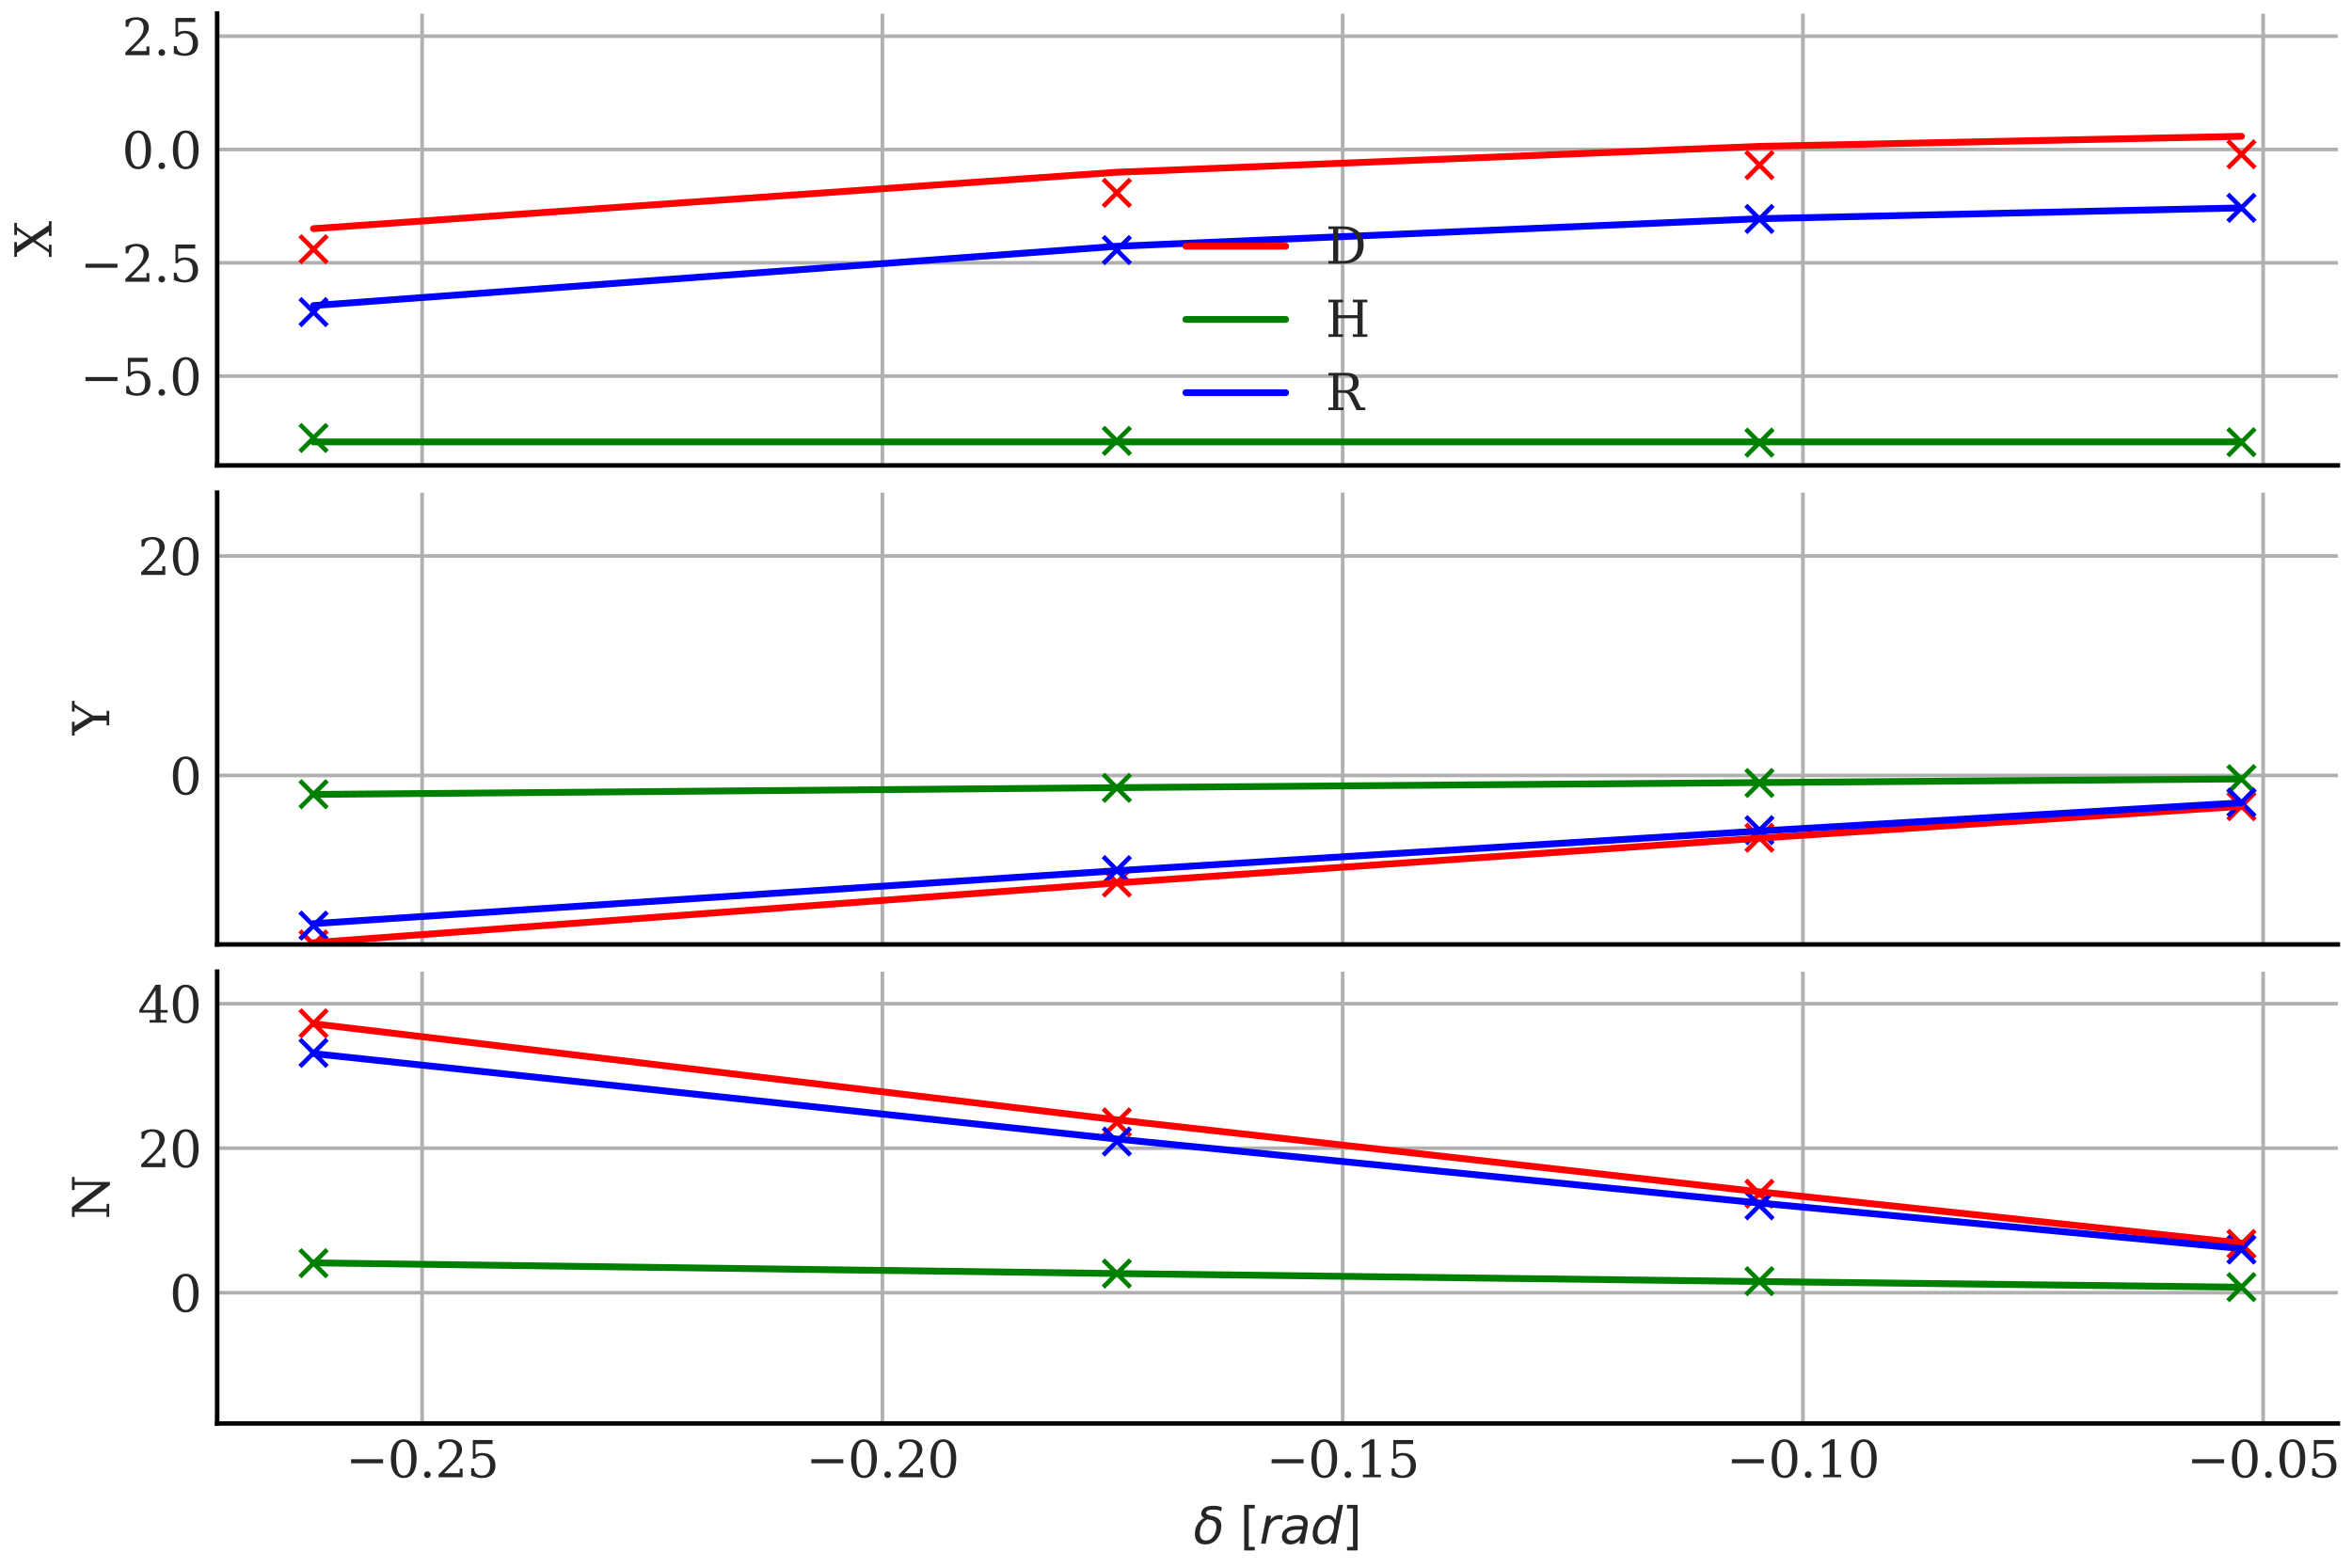 <?xml version="1.0" encoding="utf-8" standalone="no"?>
<!DOCTYPE svg PUBLIC "-//W3C//DTD SVG 1.1//EN"
  "http://www.w3.org/Graphics/SVG/1.1/DTD/svg11.dtd">
<svg xmlns:xlink="http://www.w3.org/1999/xlink" width="518.4pt" height="345.6pt" viewBox="0 0 518.4 345.6" xmlns="http://www.w3.org/2000/svg" version="1.1">
 <defs>
  <style type="text/css">*{stroke-linejoin: round; stroke-linecap: butt}</style>
 </defs>
 <g id="figure_1">
  <g id="patch_1">
   <path d="M 0 345.6 
L 518.4 345.6 
L 518.4 0 
L 0 0 
z
" style="fill: #ffffff"/>
  </g>
  <g id="axes_1">
   <g id="patch_2">
    <path d="M 47.857 102.602 
L 515.282 102.602 
L 515.282 3 
L 47.857 3 
z
" style="fill: #ffffff"/>
   </g>
   <g id="matplotlib.axis_1">
    <g id="xtick_1">
     <g id="line2d_1">
      <path d="M 93.044 102.602 
L 93.044 3 
" clip-path="url(#p9819926d21)" style="fill: none; stroke: #b0b0b0; stroke-width: 0.8; stroke-linecap: round"/>
     </g>
     <g id="line2d_2"/>
    </g>
    <g id="xtick_2">
     <g id="line2d_3">
      <path d="M 194.488 102.602 
L 194.488 3 
" clip-path="url(#p9819926d21)" style="fill: none; stroke: #b0b0b0; stroke-width: 0.8; stroke-linecap: round"/>
     </g>
     <g id="line2d_4"/>
    </g>
    <g id="xtick_3">
     <g id="line2d_5">
      <path d="M 295.933 102.602 
L 295.933 3 
" clip-path="url(#p9819926d21)" style="fill: none; stroke: #b0b0b0; stroke-width: 0.8; stroke-linecap: round"/>
     </g>
     <g id="line2d_6"/>
    </g>
    <g id="xtick_4">
     <g id="line2d_7">
      <path d="M 397.378 102.602 
L 397.378 3 
" clip-path="url(#p9819926d21)" style="fill: none; stroke: #b0b0b0; stroke-width: 0.8; stroke-linecap: round"/>
     </g>
     <g id="line2d_8"/>
    </g>
    <g id="xtick_5">
     <g id="line2d_9">
      <path d="M 498.823 102.602 
L 498.823 3 
" clip-path="url(#p9819926d21)" style="fill: none; stroke: #b0b0b0; stroke-width: 0.8; stroke-linecap: round"/>
     </g>
     <g id="line2d_10"/>
    </g>
   </g>
   <g id="matplotlib.axis_2">
    <g id="ytick_1">
     <g id="line2d_11">
      <path d="M 47.857 82.912 
L 515.282 82.912 
" clip-path="url(#p9819926d21)" style="fill: none; stroke: #b0b0b0; stroke-width: 0.8; stroke-linecap: round"/>
     </g>
     <g id="line2d_12"/>
     <g id="text_1">
      <!-- −5.0 -->
      <g style="fill: #262626" transform="translate(17.646 87.091) scale(0.11 -0.11)">
       <defs>
        <path id="DejaVuSerif-2212" d="M 678 2259 
L 4684 2259 
L 4684 1753 
L 678 1753 
L 678 2259 
z
" transform="scale(0.016)"/>
        <path id="DejaVuSerif-35" d="M 3219 4666 
L 3219 4153 
L 1081 4153 
L 1081 2816 
Q 1244 2928 1461 2984 
Q 1678 3041 1947 3041 
Q 2703 3041 3140 2622 
Q 3578 2203 3578 1478 
Q 3578 738 3136 323 
Q 2694 -91 1894 -91 
Q 1572 -91 1234 -12 
Q 897 66 544 225 
L 544 1131 
L 897 1131 
Q 925 688 1179 453 
Q 1434 219 1894 219 
Q 2388 219 2653 544 
Q 2919 869 2919 1478 
Q 2919 2084 2655 2407 
Q 2391 2731 1894 2731 
Q 1613 2731 1398 2631 
Q 1184 2531 1019 2322 
L 750 2322 
L 750 4666 
L 3219 4666 
z
" transform="scale(0.016)"/>
        <path id="DejaVuSerif-2e" d="M 603 325 
Q 603 500 722 622 
Q 841 744 1019 744 
Q 1191 744 1312 622 
Q 1434 500 1434 325 
Q 1434 153 1312 31 
Q 1191 -91 1019 -91 
Q 841 -91 722 29 
Q 603 150 603 325 
z
" transform="scale(0.016)"/>
        <path id="DejaVuSerif-30" d="M 2034 219 
Q 2513 219 2750 744 
Q 2988 1269 2988 2328 
Q 2988 3391 2750 3916 
Q 2513 4441 2034 4441 
Q 1556 4441 1318 3916 
Q 1081 3391 1081 2328 
Q 1081 1269 1318 744 
Q 1556 219 2034 219 
z
M 2034 -91 
Q 1275 -91 848 546 
Q 422 1184 422 2328 
Q 422 3475 848 4112 
Q 1275 4750 2034 4750 
Q 2797 4750 3222 4112 
Q 3647 3475 3647 2328 
Q 3647 1184 3222 546 
Q 2797 -91 2034 -91 
z
" transform="scale(0.016)"/>
       </defs>
       <use xlink:href="#DejaVuSerif-2212"/>
       <use xlink:href="#DejaVuSerif-35" x="83.789"/>
       <use xlink:href="#DejaVuSerif-2e" x="147.412"/>
       <use xlink:href="#DejaVuSerif-30" x="179.199"/>
      </g>
     </g>
    </g>
    <g id="ytick_2">
     <g id="line2d_13">
      <path d="M 47.857 57.934 
L 515.282 57.934 
" clip-path="url(#p9819926d21)" style="fill: none; stroke: #b0b0b0; stroke-width: 0.8; stroke-linecap: round"/>
     </g>
     <g id="line2d_14"/>
     <g id="text_2">
      <!-- −2.5 -->
      <g style="fill: #262626" transform="translate(17.646 62.114) scale(0.11 -0.11)">
       <defs>
        <path id="DejaVuSerif-32" d="M 819 3553 
L 469 3553 
L 469 4384 
Q 803 4563 1142 4656 
Q 1481 4750 1806 4750 
Q 2534 4750 2956 4397 
Q 3378 4044 3378 3438 
Q 3378 2753 2422 1800 
Q 2347 1728 2309 1691 
L 1131 513 
L 3078 513 
L 3078 1088 
L 3444 1088 
L 3444 0 
L 434 0 
L 434 341 
L 1850 1753 
Q 2319 2222 2519 2614 
Q 2719 3006 2719 3438 
Q 2719 3909 2473 4175 
Q 2228 4441 1797 4441 
Q 1350 4441 1106 4219 
Q 863 3997 819 3553 
z
" transform="scale(0.016)"/>
       </defs>
       <use xlink:href="#DejaVuSerif-2212"/>
       <use xlink:href="#DejaVuSerif-32" x="83.789"/>
       <use xlink:href="#DejaVuSerif-2e" x="147.412"/>
       <use xlink:href="#DejaVuSerif-35" x="179.199"/>
      </g>
     </g>
    </g>
    <g id="ytick_3">
     <g id="line2d_15">
      <path d="M 47.857 32.957 
L 515.282 32.957 
" clip-path="url(#p9819926d21)" style="fill: none; stroke: #b0b0b0; stroke-width: 0.8; stroke-linecap: round"/>
     </g>
     <g id="line2d_16"/>
     <g id="text_3">
      <!-- 0.0 -->
      <g style="fill: #262626" transform="translate(26.864 37.136) scale(0.11 -0.11)">
       <use xlink:href="#DejaVuSerif-30"/>
       <use xlink:href="#DejaVuSerif-2e" x="63.623"/>
       <use xlink:href="#DejaVuSerif-30" x="95.41"/>
      </g>
     </g>
    </g>
    <g id="ytick_4">
     <g id="line2d_17">
      <path d="M 47.857 7.98 
L 515.282 7.98 
" clip-path="url(#p9819926d21)" style="fill: none; stroke: #b0b0b0; stroke-width: 0.8; stroke-linecap: round"/>
     </g>
     <g id="line2d_18"/>
     <g id="text_4">
      <!-- 2.5 -->
      <g style="fill: #262626" transform="translate(26.864 12.159) scale(0.11 -0.11)">
       <use xlink:href="#DejaVuSerif-32"/>
       <use xlink:href="#DejaVuSerif-2e" x="63.623"/>
       <use xlink:href="#DejaVuSerif-35" x="95.41"/>
      </g>
     </g>
    </g>
    <g id="text_5">
     <!-- X -->
     <g style="fill: #262626" transform="translate(11.359 56.717) rotate(-90) scale(0.11 -0.11)">
      <defs>
       <path id="DejaVuSerif-58" d="M 2119 1997 
L 978 331 
L 1581 331 
L 1581 0 
L 38 0 
L 38 331 
L 575 331 
L 1919 2291 
L 556 4331 
L 56 4331 
L 56 4666 
L 1906 4666 
L 1906 4331 
L 1356 4331 
L 2356 2828 
L 3384 4331 
L 2784 4331 
L 2784 4666 
L 4313 4666 
L 4313 4331 
L 3788 4331 
L 2553 2534 
L 4025 331 
L 4525 331 
L 4525 0 
L 2675 0 
L 2675 331 
L 3231 331 
L 2119 1997 
z
" transform="scale(0.016)"/>
      </defs>
      <use xlink:href="#DejaVuSerif-58"/>
     </g>
    </g>
   </g>
   <g id="line2d_19">
    <defs>
     <path id="mfa8fca5f9a" d="M -3 3 
L 3 -3 
M -3 -3 
L 3 3 
" style="stroke: #ff0000"/>
    </defs>
    <g clip-path="url(#p9819926d21)">
     <use xlink:href="#mfa8fca5f9a" x="69.104" y="54.943" style="fill: #ff0000; stroke: #ff0000"/>
     <use xlink:href="#mfa8fca5f9a" x="246.159" y="42.51" style="fill: #ff0000; stroke: #ff0000"/>
     <use xlink:href="#mfa8fca5f9a" x="387.802" y="36.405" style="fill: #ff0000; stroke: #ff0000"/>
     <use xlink:href="#mfa8fca5f9a" x="494.035" y="34.009" style="fill: #ff0000; stroke: #ff0000"/>
    </g>
   </g>
   <g id="line2d_20">
    <defs>
     <path id="m60ac118e80" d="M -3 3 
L 3 -3 
M -3 -3 
L 3 3 
" style="stroke: #008000"/>
    </defs>
    <g clip-path="url(#p9819926d21)">
     <use xlink:href="#m60ac118e80" x="69.104" y="96.557" style="fill: #008000; stroke: #008000"/>
     <use xlink:href="#m60ac118e80" x="246.159" y="97.19" style="fill: #008000; stroke: #008000"/>
     <use xlink:href="#m60ac118e80" x="387.802" y="97.581" style="fill: #008000; stroke: #008000"/>
     <use xlink:href="#m60ac118e80" x="494.035" y="97.484" style="fill: #008000; stroke: #008000"/>
    </g>
   </g>
   <g id="line2d_21">
    <defs>
     <path id="mc656da5254" d="M -3 3 
L 3 -3 
M -3 -3 
L 3 3 
" style="stroke: #0000ff"/>
    </defs>
    <g clip-path="url(#p9819926d21)">
     <use xlink:href="#mc656da5254" x="69.104" y="68.799" style="fill: #0000ff; stroke: #0000ff"/>
     <use xlink:href="#mc656da5254" x="246.159" y="55.126" style="fill: #0000ff; stroke: #0000ff"/>
     <use xlink:href="#mc656da5254" x="387.802" y="48.272" style="fill: #0000ff; stroke: #0000ff"/>
     <use xlink:href="#mc656da5254" x="494.035" y="45.814" style="fill: #0000ff; stroke: #0000ff"/>
    </g>
   </g>
   <g id="line2d_22">
    <path d="M 69.104 50.403 
L 246.159 37.971 
L 387.802 32.265 
L 494.035 30.049 
" clip-path="url(#p9819926d21)" style="fill: none; stroke: #ff0000; stroke-width: 1.5; stroke-linecap: round"/>
   </g>
   <g id="line2d_23">
    <path d="M 69.104 97.418 
L 246.159 97.418 
L 387.802 97.418 
L 494.035 97.418 
" clip-path="url(#p9819926d21)" style="fill: none; stroke: #008000; stroke-width: 1.5; stroke-linecap: round"/>
   </g>
   <g id="line2d_24">
    <path d="M 69.104 67.363 
L 246.159 54.293 
L 387.802 48.211 
L 494.035 45.826 
" clip-path="url(#p9819926d21)" style="fill: none; stroke: #0000ff; stroke-width: 1.5; stroke-linecap: round"/>
   </g>
   <g id="patch_3">
    <path d="M 47.857 102.602 
L 47.857 3 
" style="fill: none; stroke: #000000; stroke-linejoin: miter; stroke-linecap: square"/>
   </g>
   <g id="patch_4">
    <path d="M 47.857 102.602 
L 515.282 102.602 
" style="fill: none; stroke: #000000; stroke-linejoin: miter; stroke-linecap: square"/>
   </g>
   <g id="legend_1">
    <g id="line2d_25">
     <path d="M 261.373 54.273 
L 272.373 54.273 
L 283.373 54.273 
" style="fill: none; stroke: #ff0000; stroke-width: 1.5; stroke-linecap: round"/>
    </g>
    <g id="text_6">
     <!-- D -->
     <g style="fill: #262626" transform="translate(292.173 58.123) scale(0.11 -0.11)">
      <defs>
       <path id="DejaVuSerif-44" d="M 1581 331 
L 2163 331 
Q 3072 331 3558 850 
Q 4044 1369 4044 2338 
Q 4044 3306 3559 3818 
Q 3075 4331 2163 4331 
L 1581 4331 
L 1581 331 
z
M 353 0 
L 353 331 
L 947 331 
L 947 4331 
L 353 4331 
L 353 4666 
L 2209 4666 
Q 3416 4666 4089 4050 
Q 4763 3434 4763 2338 
Q 4763 1238 4088 619 
Q 3413 0 2209 0 
L 353 0 
z
" transform="scale(0.016)"/>
      </defs>
      <use xlink:href="#DejaVuSerif-44"/>
     </g>
    </g>
    <g id="line2d_26">
     <path d="M 261.373 70.419 
L 272.373 70.419 
L 283.373 70.419 
" style="fill: none; stroke: #008000; stroke-width: 1.5; stroke-linecap: round"/>
    </g>
    <g id="text_7">
     <!-- H -->
     <g style="fill: #262626" transform="translate(292.173 74.269) scale(0.11 -0.11)">
      <defs>
       <path id="DejaVuSerif-48" d="M 353 0 
L 353 331 
L 947 331 
L 947 4331 
L 353 4331 
L 353 4666 
L 2175 4666 
L 2175 4331 
L 1581 4331 
L 1581 2719 
L 4000 2719 
L 4000 4331 
L 3406 4331 
L 3406 4666 
L 5228 4666 
L 5228 4331 
L 4634 4331 
L 4634 331 
L 5228 331 
L 5228 0 
L 3406 0 
L 3406 331 
L 4000 331 
L 4000 2338 
L 1581 2338 
L 1581 331 
L 2175 331 
L 2175 0 
L 353 0 
z
" transform="scale(0.016)"/>
      </defs>
      <use xlink:href="#DejaVuSerif-48"/>
     </g>
    </g>
    <g id="line2d_27">
     <path d="M 261.373 86.565 
L 272.373 86.565 
L 283.373 86.565 
" style="fill: none; stroke: #0000ff; stroke-width: 1.5; stroke-linecap: round"/>
    </g>
    <g id="text_8">
     <!-- R -->
     <g style="fill: #262626" transform="translate(292.173 90.415) scale(0.11 -0.11)">
      <defs>
       <path id="DejaVuSerif-52" d="M 3066 2316 
Q 3284 2256 3442 2114 
Q 3600 1972 3725 1716 
L 4403 331 
L 4972 331 
L 4972 0 
L 3872 0 
L 3144 1484 
Q 2934 1916 2759 2042 
Q 2584 2169 2278 2169 
L 1581 2169 
L 1581 331 
L 2241 331 
L 2241 0 
L 353 0 
L 353 331 
L 947 331 
L 947 4331 
L 353 4331 
L 353 4666 
L 2719 4666 
Q 3400 4666 3770 4341 
Q 4141 4016 4141 3419 
Q 4141 2938 3870 2661 
Q 3600 2384 3066 2316 
z
M 1581 2503 
L 2503 2503 
Q 2975 2503 3200 2726 
Q 3425 2950 3425 3419 
Q 3425 3888 3200 4109 
Q 2975 4331 2503 4331 
L 1581 4331 
L 1581 2503 
z
" transform="scale(0.016)"/>
      </defs>
      <use xlink:href="#DejaVuSerif-52"/>
     </g>
    </g>
   </g>
  </g>
  <g id="axes_2">
   <g id="patch_5">
    <path d="M 47.857 208.205 
L 515.282 208.205 
L 515.282 108.603 
L 47.857 108.603 
z
" style="fill: #ffffff"/>
   </g>
   <g id="matplotlib.axis_3">
    <g id="xtick_6">
     <g id="line2d_28">
      <path d="M 93.044 208.205 
L 93.044 108.603 
" clip-path="url(#p0483abdb52)" style="fill: none; stroke: #b0b0b0; stroke-width: 0.8; stroke-linecap: round"/>
     </g>
     <g id="line2d_29"/>
    </g>
    <g id="xtick_7">
     <g id="line2d_30">
      <path d="M 194.488 208.205 
L 194.488 108.603 
" clip-path="url(#p0483abdb52)" style="fill: none; stroke: #b0b0b0; stroke-width: 0.8; stroke-linecap: round"/>
     </g>
     <g id="line2d_31"/>
    </g>
    <g id="xtick_8">
     <g id="line2d_32">
      <path d="M 295.933 208.205 
L 295.933 108.603 
" clip-path="url(#p0483abdb52)" style="fill: none; stroke: #b0b0b0; stroke-width: 0.8; stroke-linecap: round"/>
     </g>
     <g id="line2d_33"/>
    </g>
    <g id="xtick_9">
     <g id="line2d_34">
      <path d="M 397.378 208.205 
L 397.378 108.603 
" clip-path="url(#p0483abdb52)" style="fill: none; stroke: #b0b0b0; stroke-width: 0.8; stroke-linecap: round"/>
     </g>
     <g id="line2d_35"/>
    </g>
    <g id="xtick_10">
     <g id="line2d_36">
      <path d="M 498.823 208.205 
L 498.823 108.603 
" clip-path="url(#p0483abdb52)" style="fill: none; stroke: #b0b0b0; stroke-width: 0.8; stroke-linecap: round"/>
     </g>
     <g id="line2d_37"/>
    </g>
   </g>
   <g id="matplotlib.axis_4">
    <g id="ytick_5">
     <g id="line2d_38">
      <path d="M 47.857 170.945 
L 515.282 170.945 
" clip-path="url(#p0483abdb52)" style="fill: none; stroke: #b0b0b0; stroke-width: 0.8; stroke-linecap: round"/>
     </g>
     <g id="line2d_39"/>
     <g id="text_9">
      <!-- 0 -->
      <g style="fill: #262626" transform="translate(37.359 175.124) scale(0.11 -0.11)">
       <use xlink:href="#DejaVuSerif-30"/>
      </g>
     </g>
    </g>
    <g id="ytick_6">
     <g id="line2d_40">
      <path d="M 47.857 122.561 
L 515.282 122.561 
" clip-path="url(#p0483abdb52)" style="fill: none; stroke: #b0b0b0; stroke-width: 0.8; stroke-linecap: round"/>
     </g>
     <g id="line2d_41"/>
     <g id="text_10">
      <!-- 20 -->
      <g style="fill: #262626" transform="translate(30.36 126.74) scale(0.11 -0.11)">
       <use xlink:href="#DejaVuSerif-32"/>
       <use xlink:href="#DejaVuSerif-30" x="63.623"/>
      </g>
     </g>
    </g>
    <g id="text_11">
     <!-- Y -->
     <g style="fill: #262626" transform="translate(24.072 162.035) rotate(-90) scale(0.11 -0.11)">
      <defs>
       <path id="DejaVuSerif-59" d="M 1209 0 
L 1209 331 
L 1806 331 
L 1806 2009 
L 366 4331 
L -72 4331 
L -72 4666 
L 1663 4666 
L 1663 4331 
L 1119 4331 
L 2284 2444 
L 3450 4331 
L 2925 4331 
L 2925 4666 
L 4281 4666 
L 4281 4331 
L 3841 4331 
L 2438 2069 
L 2438 331 
L 3034 331 
L 3034 0 
L 1209 0 
z
" transform="scale(0.016)"/>
      </defs>
      <use xlink:href="#DejaVuSerif-59"/>
     </g>
    </g>
   </g>
   <g id="line2d_42">
    <g clip-path="url(#p0483abdb52)">
     <use xlink:href="#mfa8fca5f9a" x="69.104" y="208.205" style="fill: #ff0000; stroke: #ff0000"/>
     <use xlink:href="#mfa8fca5f9a" x="246.159" y="194.566" style="fill: #ff0000; stroke: #ff0000"/>
     <use xlink:href="#mfa8fca5f9a" x="387.802" y="184.685" style="fill: #ff0000; stroke: #ff0000"/>
     <use xlink:href="#mfa8fca5f9a" x="494.035" y="177.722" style="fill: #ff0000; stroke: #ff0000"/>
    </g>
   </g>
   <g id="line2d_43">
    <g clip-path="url(#p0483abdb52)">
     <use xlink:href="#m60ac118e80" x="69.104" y="175.096" style="fill: #008000; stroke: #008000"/>
     <use xlink:href="#m60ac118e80" x="246.159" y="173.69" style="fill: #008000; stroke: #008000"/>
     <use xlink:href="#m60ac118e80" x="387.802" y="172.613" style="fill: #008000; stroke: #008000"/>
     <use xlink:href="#m60ac118e80" x="494.035" y="171.758" style="fill: #008000; stroke: #008000"/>
    </g>
   </g>
   <g id="line2d_44">
    <g clip-path="url(#p0483abdb52)">
     <use xlink:href="#mc656da5254" x="69.104" y="204.054" style="fill: #0000ff; stroke: #0000ff"/>
     <use xlink:href="#mc656da5254" x="246.159" y="191.821" style="fill: #0000ff; stroke: #0000ff"/>
     <use xlink:href="#mc656da5254" x="387.802" y="183.017" style="fill: #0000ff; stroke: #0000ff"/>
     <use xlink:href="#mc656da5254" x="494.035" y="176.91" style="fill: #0000ff; stroke: #0000ff"/>
    </g>
   </g>
   <g id="line2d_45">
    <path d="M 69.104 207.809 
L 246.159 194.641 
L 387.802 184.773 
L 494.035 177.754 
" clip-path="url(#p0483abdb52)" style="fill: none; stroke: #ff0000; stroke-width: 1.5; stroke-linecap: round"/>
   </g>
   <g id="line2d_46">
    <path d="M 69.104 175.135 
L 246.159 173.638 
L 387.802 172.517 
L 494.035 171.719 
" clip-path="url(#p0483abdb52)" style="fill: none; stroke: #008000; stroke-width: 1.5; stroke-linecap: round"/>
   </g>
   <g id="line2d_47">
    <path d="M 69.104 203.619 
L 246.159 191.947 
L 387.802 183.201 
L 494.035 176.98 
" clip-path="url(#p0483abdb52)" style="fill: none; stroke: #0000ff; stroke-width: 1.5; stroke-linecap: round"/>
   </g>
   <g id="patch_6">
    <path d="M 47.857 208.205 
L 47.857 108.603 
" style="fill: none; stroke: #000000; stroke-linejoin: miter; stroke-linecap: square"/>
   </g>
   <g id="patch_7">
    <path d="M 47.857 208.205 
L 515.282 208.205 
" style="fill: none; stroke: #000000; stroke-linejoin: miter; stroke-linecap: square"/>
   </g>
  </g>
  <g id="axes_3">
   <g id="patch_8">
    <path d="M 47.857 313.808 
L 515.282 313.808 
L 515.282 214.206 
L 47.857 214.206 
z
" style="fill: #ffffff"/>
   </g>
   <g id="matplotlib.axis_5">
    <g id="xtick_11">
     <g id="line2d_48">
      <path d="M 93.044 313.808 
L 93.044 214.206 
" clip-path="url(#p6a7d1ba1f3)" style="fill: none; stroke: #b0b0b0; stroke-width: 0.8; stroke-linecap: round"/>
     </g>
     <g id="line2d_49"/>
     <g id="text_12">
      <!-- −0.25 -->
      <g style="fill: #262626" transform="translate(76.189 325.666) scale(0.11 -0.11)">
       <use xlink:href="#DejaVuSerif-2212"/>
       <use xlink:href="#DejaVuSerif-30" x="83.789"/>
       <use xlink:href="#DejaVuSerif-2e" x="147.412"/>
       <use xlink:href="#DejaVuSerif-32" x="179.199"/>
       <use xlink:href="#DejaVuSerif-35" x="242.822"/>
      </g>
     </g>
    </g>
    <g id="xtick_12">
     <g id="line2d_50">
      <path d="M 194.488 313.808 
L 194.488 214.206 
" clip-path="url(#p6a7d1ba1f3)" style="fill: none; stroke: #b0b0b0; stroke-width: 0.8; stroke-linecap: round"/>
     </g>
     <g id="line2d_51"/>
     <g id="text_13">
      <!-- −0.20 -->
      <g style="fill: #262626" transform="translate(177.634 325.666) scale(0.11 -0.11)">
       <use xlink:href="#DejaVuSerif-2212"/>
       <use xlink:href="#DejaVuSerif-30" x="83.789"/>
       <use xlink:href="#DejaVuSerif-2e" x="147.412"/>
       <use xlink:href="#DejaVuSerif-32" x="179.199"/>
       <use xlink:href="#DejaVuSerif-30" x="242.822"/>
      </g>
     </g>
    </g>
    <g id="xtick_13">
     <g id="line2d_52">
      <path d="M 295.933 313.808 
L 295.933 214.206 
" clip-path="url(#p6a7d1ba1f3)" style="fill: none; stroke: #b0b0b0; stroke-width: 0.8; stroke-linecap: round"/>
     </g>
     <g id="line2d_53"/>
     <g id="text_14">
      <!-- −0.15 -->
      <g style="fill: #262626" transform="translate(279.078 325.666) scale(0.11 -0.11)">
       <defs>
        <path id="DejaVuSerif-31" d="M 909 0 
L 909 331 
L 1722 331 
L 1722 4213 
L 781 3603 
L 781 4013 
L 1919 4750 
L 2350 4750 
L 2350 331 
L 3163 331 
L 3163 0 
L 909 0 
z
" transform="scale(0.016)"/>
       </defs>
       <use xlink:href="#DejaVuSerif-2212"/>
       <use xlink:href="#DejaVuSerif-30" x="83.789"/>
       <use xlink:href="#DejaVuSerif-2e" x="147.412"/>
       <use xlink:href="#DejaVuSerif-31" x="179.199"/>
       <use xlink:href="#DejaVuSerif-35" x="242.822"/>
      </g>
     </g>
    </g>
    <g id="xtick_14">
     <g id="line2d_54">
      <path d="M 397.378 313.808 
L 397.378 214.206 
" clip-path="url(#p6a7d1ba1f3)" style="fill: none; stroke: #b0b0b0; stroke-width: 0.8; stroke-linecap: round"/>
     </g>
     <g id="line2d_55"/>
     <g id="text_15">
      <!-- −0.10 -->
      <g style="fill: #262626" transform="translate(380.523 325.666) scale(0.11 -0.11)">
       <use xlink:href="#DejaVuSerif-2212"/>
       <use xlink:href="#DejaVuSerif-30" x="83.789"/>
       <use xlink:href="#DejaVuSerif-2e" x="147.412"/>
       <use xlink:href="#DejaVuSerif-31" x="179.199"/>
       <use xlink:href="#DejaVuSerif-30" x="242.822"/>
      </g>
     </g>
    </g>
    <g id="xtick_15">
     <g id="line2d_56">
      <path d="M 498.823 313.808 
L 498.823 214.206 
" clip-path="url(#p6a7d1ba1f3)" style="fill: none; stroke: #b0b0b0; stroke-width: 0.8; stroke-linecap: round"/>
     </g>
     <g id="line2d_57"/>
     <g id="text_16">
      <!-- −0.05 -->
      <g style="fill: #262626" transform="translate(481.968 325.666) scale(0.11 -0.11)">
       <use xlink:href="#DejaVuSerif-2212"/>
       <use xlink:href="#DejaVuSerif-30" x="83.789"/>
       <use xlink:href="#DejaVuSerif-2e" x="147.412"/>
       <use xlink:href="#DejaVuSerif-30" x="179.199"/>
       <use xlink:href="#DejaVuSerif-35" x="242.822"/>
      </g>
     </g>
    </g>
    <g id="text_17">
     <!-- $\delta$ $[rad]$ -->
     <g style="fill: #262626" transform="translate(263.035 340.312) scale(0.11 -0.11)">
      <defs>
       <path id="DejaVuSans-Oblique-3b4" d="M 3472 4053 
Q 3197 4272 2450 4272 
Q 1659 4272 1588 3906 
Q 1531 3619 2328 3469 
Q 2953 3353 3253 3003 
Q 3616 2581 3447 1716 
Q 3284 888 2763 400 
Q 2238 -91 1488 -91 
Q 741 -91 406 400 
Q 72 888 241 1747 
Q 363 2384 891 2900 
Q 1097 3100 1353 3213 
Q 913 3459 1000 3900 
Q 1166 4750 2544 4750 
Q 3234 4750 3566 4531 
L 3472 4053 
z
M 1753 3056 
Q 1525 2966 1306 2738 
Q 969 2384 847 1747 
Q 722 1113 919 756 
Q 1119 397 1584 397 
Q 2044 397 2381 759 
Q 2722 1122 2838 1716 
Q 2956 2338 2731 2638 
Q 2491 2959 2103 2994 
Q 1906 3013 1753 3056 
z
" transform="scale(0.016)"/>
       <path id="DejaVuSerif-20" transform="scale(0.016)"/>
       <path id="DejaVuSans-5b" d="M 550 4863 
L 1875 4863 
L 1875 4416 
L 1125 4416 
L 1125 -397 
L 1875 -397 
L 1875 -844 
L 550 -844 
L 550 4863 
z
" transform="scale(0.016)"/>
       <path id="DejaVuSans-Oblique-72" d="M 2853 2969 
Q 2766 3016 2653 3041 
Q 2541 3066 2413 3066 
Q 1953 3066 1609 2717 
Q 1266 2369 1153 1784 
L 800 0 
L 225 0 
L 909 3500 
L 1484 3500 
L 1375 2956 
Q 1603 3259 1920 3421 
Q 2238 3584 2597 3584 
Q 2691 3584 2781 3573 
Q 2872 3563 2963 3538 
L 2853 2969 
z
" transform="scale(0.016)"/>
       <path id="DejaVuSans-Oblique-61" d="M 3438 1997 
L 3047 0 
L 2472 0 
L 2578 531 
Q 2325 219 2001 64 
Q 1678 -91 1281 -91 
Q 834 -91 548 182 
Q 263 456 263 884 
Q 263 1497 752 1853 
Q 1241 2209 2100 2209 
L 2900 2209 
L 2931 2363 
Q 2938 2388 2941 2417 
Q 2944 2447 2944 2509 
Q 2944 2788 2717 2942 
Q 2491 3097 2081 3097 
Q 1800 3097 1504 3025 
Q 1209 2953 897 2809 
L 997 3341 
Q 1322 3463 1633 3523 
Q 1944 3584 2234 3584 
Q 2853 3584 3176 3315 
Q 3500 3047 3500 2534 
Q 3500 2431 3484 2292 
Q 3469 2153 3438 1997 
z
M 2816 1759 
L 2241 1759 
Q 1534 1759 1195 1570 
Q 856 1381 856 984 
Q 856 709 1029 553 
Q 1203 397 1509 397 
Q 1978 397 2328 733 
Q 2678 1069 2791 1631 
L 2816 1759 
z
" transform="scale(0.016)"/>
       <path id="DejaVuSans-Oblique-64" d="M 2675 525 
Q 2444 222 2128 65 
Q 1813 -91 1428 -91 
Q 903 -91 598 267 
Q 294 625 294 1247 
Q 294 1766 478 2236 
Q 663 2706 1013 3078 
Q 1244 3325 1534 3454 
Q 1825 3584 2144 3584 
Q 2481 3584 2739 3421 
Q 2997 3259 3138 2956 
L 3513 4863 
L 4091 4863 
L 3144 0 
L 2566 0 
L 2675 525 
z
M 891 1350 
Q 891 897 1095 644 
Q 1300 391 1663 391 
Q 1931 391 2161 520 
Q 2391 650 2566 903 
Q 2750 1166 2856 1509 
Q 2963 1853 2963 2188 
Q 2963 2622 2758 2865 
Q 2553 3109 2194 3109 
Q 1922 3109 1687 2981 
Q 1453 2853 1288 2613 
Q 1106 2353 998 2009 
Q 891 1666 891 1350 
z
" transform="scale(0.016)"/>
       <path id="DejaVuSans-5d" d="M 1947 4863 
L 1947 -844 
L 622 -844 
L 622 -397 
L 1369 -397 
L 1369 4416 
L 622 4416 
L 622 4863 
L 1947 4863 
z
" transform="scale(0.016)"/>
      </defs>
      <use xlink:href="#DejaVuSans-Oblique-3b4" transform="translate(0 0.016)"/>
      <use xlink:href="#DejaVuSerif-20" transform="translate(61.182 0.016)"/>
      <use xlink:href="#DejaVuSans-5b" transform="translate(92.969 0.016)"/>
      <use xlink:href="#DejaVuSans-Oblique-72" transform="translate(131.982 0.016)"/>
      <use xlink:href="#DejaVuSans-Oblique-61" transform="translate(173.096 0.016)"/>
      <use xlink:href="#DejaVuSans-Oblique-64" transform="translate(234.375 0.016)"/>
      <use xlink:href="#DejaVuSans-5d" transform="translate(297.852 0.016)"/>
     </g>
    </g>
   </g>
   <g id="matplotlib.axis_6">
    <g id="ytick_7">
     <g id="line2d_58">
      <path d="M 47.857 284.986 
L 515.282 284.986 
" clip-path="url(#p6a7d1ba1f3)" style="fill: none; stroke: #b0b0b0; stroke-width: 0.8; stroke-linecap: round"/>
     </g>
     <g id="line2d_59"/>
     <g id="text_18">
      <!-- 0 -->
      <g style="fill: #262626" transform="translate(37.359 289.165) scale(0.11 -0.11)">
       <use xlink:href="#DejaVuSerif-30"/>
      </g>
     </g>
    </g>
    <g id="ytick_8">
     <g id="line2d_60">
      <path d="M 47.857 253.125 
L 515.282 253.125 
" clip-path="url(#p6a7d1ba1f3)" style="fill: none; stroke: #b0b0b0; stroke-width: 0.8; stroke-linecap: round"/>
     </g>
     <g id="line2d_61"/>
     <g id="text_19">
      <!-- 20 -->
      <g style="fill: #262626" transform="translate(30.36 257.304) scale(0.11 -0.11)">
       <use xlink:href="#DejaVuSerif-32"/>
       <use xlink:href="#DejaVuSerif-30" x="63.623"/>
      </g>
     </g>
    </g>
    <g id="ytick_9">
     <g id="line2d_62">
      <path d="M 47.857 221.263 
L 515.282 221.263 
" clip-path="url(#p6a7d1ba1f3)" style="fill: none; stroke: #b0b0b0; stroke-width: 0.8; stroke-linecap: round"/>
     </g>
     <g id="line2d_63"/>
     <g id="text_20">
      <!-- 40 -->
      <g style="fill: #262626" transform="translate(30.36 225.442) scale(0.11 -0.11)">
       <defs>
        <path id="DejaVuSerif-34" d="M 2234 1581 
L 2234 4063 
L 641 1581 
L 2234 1581 
z
M 3609 0 
L 1484 0 
L 1484 331 
L 2234 331 
L 2234 1247 
L 197 1247 
L 197 1588 
L 2241 4750 
L 2859 4750 
L 2859 1581 
L 3750 1581 
L 3750 1247 
L 2859 1247 
L 2859 331 
L 3609 331 
L 3609 0 
z
" transform="scale(0.016)"/>
       </defs>
       <use xlink:href="#DejaVuSerif-34"/>
       <use xlink:href="#DejaVuSerif-30" x="63.623"/>
      </g>
     </g>
    </g>
    <g id="text_21">
     <!-- N -->
     <g style="fill: #262626" transform="translate(24.072 268.819) rotate(-90) scale(0.11 -0.11)">
      <defs>
       <path id="DejaVuSerif-4e" d="M 313 0 
L 313 331 
L 941 331 
L 941 4331 
L 313 4331 
L 313 4666 
L 1509 4666 
L 4306 984 
L 4306 4331 
L 3681 4331 
L 3681 4666 
L 5319 4666 
L 5319 4331 
L 4691 4331 
L 4691 -91 
L 4313 -91 
L 1325 3841 
L 1325 331 
L 1953 331 
L 1953 0 
L 313 0 
z
" transform="scale(0.016)"/>
      </defs>
      <use xlink:href="#DejaVuSerif-4e"/>
     </g>
    </g>
   </g>
   <g id="line2d_64">
    <g clip-path="url(#p6a7d1ba1f3)">
     <use xlink:href="#mfa8fca5f9a" x="69.104" y="225.608" style="fill: #ff0000; stroke: #ff0000"/>
     <use xlink:href="#mfa8fca5f9a" x="246.159" y="247.417" style="fill: #ff0000; stroke: #ff0000"/>
     <use xlink:href="#mfa8fca5f9a" x="387.802" y="263.167" style="fill: #ff0000; stroke: #ff0000"/>
     <use xlink:href="#mfa8fca5f9a" x="494.035" y="274.23" style="fill: #ff0000; stroke: #ff0000"/>
    </g>
   </g>
   <g id="line2d_65">
    <g clip-path="url(#p6a7d1ba1f3)">
     <use xlink:href="#m60ac118e80" x="69.104" y="278.479" style="fill: #008000; stroke: #008000"/>
     <use xlink:href="#m60ac118e80" x="246.159" y="280.757" style="fill: #008000; stroke: #008000"/>
     <use xlink:href="#m60ac118e80" x="387.802" y="282.438" style="fill: #008000; stroke: #008000"/>
     <use xlink:href="#m60ac118e80" x="494.035" y="283.747" style="fill: #008000; stroke: #008000"/>
    </g>
   </g>
   <g id="line2d_66">
    <g clip-path="url(#p6a7d1ba1f3)">
     <use xlink:href="#mc656da5254" x="69.104" y="232.114" style="fill: #0000ff; stroke: #0000ff"/>
     <use xlink:href="#mc656da5254" x="246.159" y="251.646" style="fill: #0000ff; stroke: #0000ff"/>
     <use xlink:href="#mc656da5254" x="387.802" y="265.715" style="fill: #0000ff; stroke: #0000ff"/>
     <use xlink:href="#mc656da5254" x="494.035" y="275.469" style="fill: #0000ff; stroke: #0000ff"/>
    </g>
   </g>
   <g id="line2d_67">
    <path d="M 69.104 225.684 
L 246.159 246.868 
L 387.802 262.742 
L 494.035 274.033 
" clip-path="url(#p6a7d1ba1f3)" style="fill: none; stroke: #ff0000; stroke-width: 1.5; stroke-linecap: round"/>
   </g>
   <g id="line2d_68">
    <path d="M 69.104 278.399 
L 246.159 280.752 
L 387.802 282.515 
L 494.035 283.769 
" clip-path="url(#p6a7d1ba1f3)" style="fill: none; stroke: #008000; stroke-width: 1.5; stroke-linecap: round"/>
   </g>
   <g id="line2d_69">
    <path d="M 69.104 232.271 
L 246.159 251.102 
L 387.802 265.213 
L 494.035 275.25 
" clip-path="url(#p6a7d1ba1f3)" style="fill: none; stroke: #0000ff; stroke-width: 1.5; stroke-linecap: round"/>
   </g>
   <g id="patch_9">
    <path d="M 47.857 313.808 
L 47.857 214.206 
" style="fill: none; stroke: #000000; stroke-linejoin: miter; stroke-linecap: square"/>
   </g>
   <g id="patch_10">
    <path d="M 47.857 313.808 
L 515.282 313.808 
" style="fill: none; stroke: #000000; stroke-linejoin: miter; stroke-linecap: square"/>
   </g>
  </g>
 </g>
 <defs>
  <clipPath id="p9819926d21">
   <rect x="47.857" y="3" width="467.425" height="99.602"/>
  </clipPath>
  <clipPath id="p0483abdb52">
   <rect x="47.857" y="108.603" width="467.425" height="99.602"/>
  </clipPath>
  <clipPath id="p6a7d1ba1f3">
   <rect x="47.857" y="214.206" width="467.425" height="99.602"/>
  </clipPath>
 </defs>
</svg>
